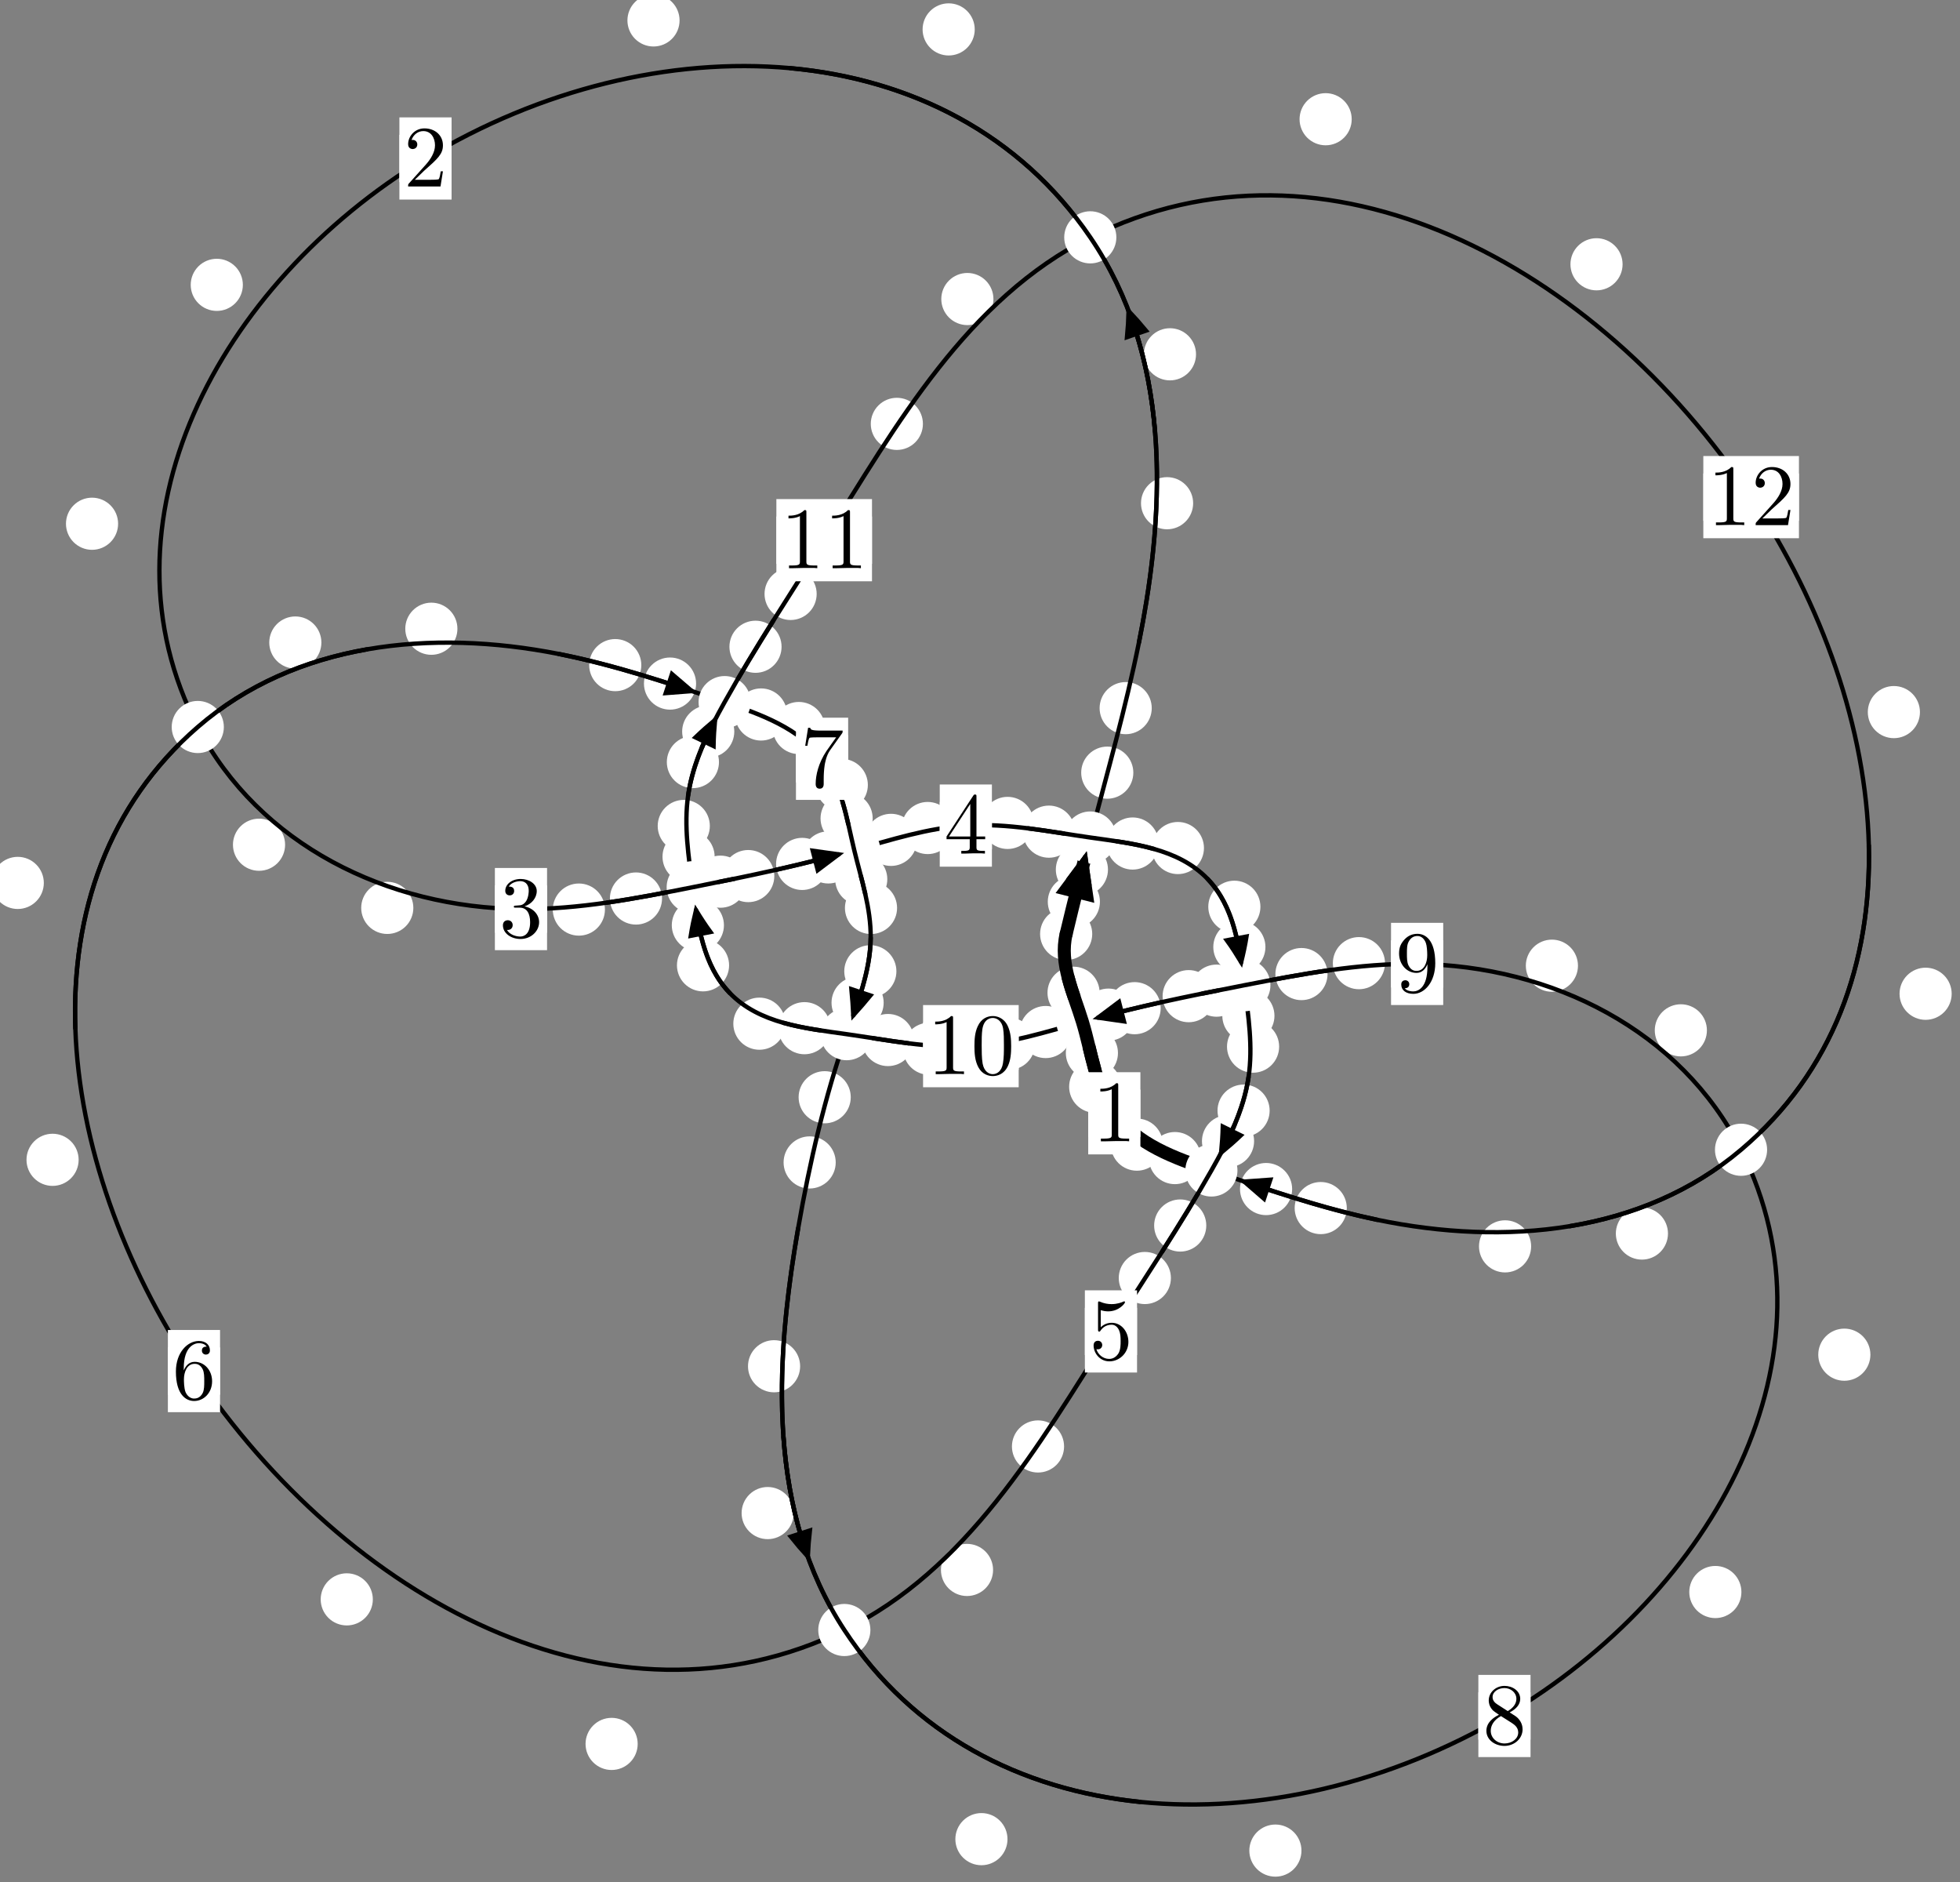 <?xml version="1.0"?>
<!-- Created by MetaPost 1.999 on 2021.07.06:0007 -->
<svg version="1.1" xmlns="http://www.w3.org/2000/svg" xmlns:xlink="http://www.w3.org/1999/xlink" width="224.711" height="215.76" viewBox="0 0 224.711 215.76">
<rect x="0" y="0" width="224.711" height="215.76" fill="#808080" stroke="none"/>
<!-- Original BoundingBox: -125.953674 -119.112305 98.756989 96.647675 -->
  <defs>
    <g transform="scale(0.01,0.01)" id="GLYPHcmr10_48">
      <path style="fill-rule: evenodd;" d="M460 -320C460 -400,455 -480,420 -554C374 -650,292 -666,250 -666C190 -666,117 -640,76 -547C44 -478,39 -400,39 -320C39 -245,43 -155,84 -79C127 2,200 22,249 22C303 22,379 1,423 -94C455 -163,460 -241,460 -320M249 -0C210 -0,151 -25,133 -121C122 -181,122 -273,122 -332C122 -396,122 -462,130 -516C149 -635,224 -644,249 -644C282 -644,348 -626,367 -527C377 -471,377 -395,377 -332C377 -257,377 -189,366 -125C351 -30,294 -0,249 -0"></path>
    </g>
    <g transform="scale(0.01,0.01)" id="GLYPHcmr10_49">
      <path style="fill-rule: evenodd;" d="M294 -640C294 -664,294 -666,271 -666C209 -602,121 -602,89 -602L89 -571C109 -571,168 -571,220 -597L220 -79C220 -43,217 -31,127 -31L95 -31L95 -0L257 -0L130 -3L217 -3L257 -3L297 -3L384 -3L419 -0L419 -31L387 -31C297 -31,294 -42,294 -79"></path>
    </g>
    <g transform="scale(0.01,0.01)" id="GLYPHcmr10_50">
      <path style="fill-rule: evenodd;" d="M127 -77L233 -180C389 -318,449 -372,449 -472C449 -586,359 -666,237 -666C124 -666,50 -574,50 -485C50 -429,100 -429,103 -429C120 -429,155 -441,155 -482C155 -508,137 -534,102 -534C94 -534,92 -534,89 -533C112 -598,166 -635,224 -635C315 -635,358 -554,358 -472C358 -392,308 -313,253 -251L61 -37C50 -26,50 -24,50 -0L421 -0L449 -174L424 -174C419 -144,412 -100,402 -85C395 -77,329 -77,307 -77"></path>
    </g>
    <g transform="scale(0.01,0.01)" id="GLYPHcmr10_51">
      <path style="fill-rule: evenodd;" d="M290 -352C372 -379,430 -449,430 -528C430 -610,342 -666,246 -666C145 -666,69 -606,69 -530C69 -497,91 -478,120 -478C151 -478,171 -500,171 -529C171 -579,124 -579,109 -579C140 -628,206 -641,242 -641C283 -641,338 -619,338 -529C338 -517,336 -459,310 -415C280 -367,246 -364,221 -363C213 -362,189 -360,182 -360C174 -359,167 -358,167 -348C167 -337,174 -337,191 -337L235 -337C317 -337,354 -269,354 -171C354 -35,285 -6,241 -6C198 -6,123 -23,88 -82C123 -77,154 -99,154 -137C154 -173,127 -193,98 -193C74 -193,42 -179,42 -135C42 -44,135 22,244 22C366 22,457 -69,457 -171C457 -253,394 -331,290 -352"></path>
    </g>
    <g transform="scale(0.01,0.01)" id="GLYPHcmr10_52">
      <path style="fill-rule: evenodd;" d="M294 -165L294 -78C294 -42,292 -31,218 -31L197 -31L197 -0L332 -0L238 -3L290 -3L332 -3L374 -3L427 -3L468 -0L468 -31L447 -31C373 -31,371 -42,371 -78L371 -165L471 -165L471 -196L371 -196L371 -651C371 -671,371 -677,355 -677C346 -677,343 -677,335 -665L28 -196L28 -165M300 -196L56 -196L300 -569"></path>
    </g>
    <g transform="scale(0.01,0.01)" id="GLYPHcmr10_53">
      <path style="fill-rule: evenodd;" d="M449 -201C449 -320,367 -420,259 -420C211 -420,168 -404,132 -369L132 -564C152 -558,185 -551,217 -551C340 -551,410 -642,410 -655C410 -661,407 -666,400 -666C399 -666,397 -666,392 -663C372 -654,323 -634,256 -634C216 -634,170 -641,123 -662C115 -665,113 -665,111 -665C101 -665,101 -657,101 -641L101 -345C101 -327,101 -319,115 -319C122 -319,124 -322,128 -328C139 -344,176 -398,257 -398C309 -398,334 -352,342 -334C358 -297,360 -258,360 -208C360 -173,360 -113,336 -71C312 -32,275 -6,229 -6C156 -6,99 -59,82 -118C85 -117,88 -116,99 -116C132 -116,149 -141,149 -165C149 -189,132 -214,99 -214C85 -214,50 -207,50 -161C50 -75,119 22,231 22C347 22,449 -74,449 -201"></path>
    </g>
    <g transform="scale(0.01,0.01)" id="GLYPHcmr10_54">
      <path style="fill-rule: evenodd;" d="M132 -328L132 -352C132 -605,256 -641,307 -641C331 -641,373 -635,395 -601C380 -601,340 -601,340 -556C340 -525,364 -510,386 -510C402 -510,432 -519,432 -558C432 -618,388 -666,305 -666C177 -666,42 -537,42 -316C42 -49,158 22,251 22C362 22,457 -72,457 -204C457 -331,368 -427,257 -427C189 -427,152 -376,132 -328M251 -6C188 -6,158 -66,152 -81C134 -128,134 -208,134 -226C134 -304,166 -404,256 -404C272 -404,318 -404,349 -342C367 -305,367 -254,367 -205C367 -157,367 -107,350 -71C320 -11,274 -6,251 -6"></path>
    </g>
    <g transform="scale(0.01,0.01)" id="GLYPHcmr10_55">
      <path style="fill-rule: evenodd;" d="M476 -609C485 -621,485 -623,485 -644L242 -644C120 -644,118 -657,114 -676L89 -676L56 -470L81 -470C84 -486,93 -549,106 -561C113 -567,191 -567,204 -567L411 -567C400 -551,321 -442,299 -409C209 -274,176 -135,176 -33C176 -23,176 22,222 22C268 22,268 -23,268 -33L268 -84C268 -139,271 -194,279 -248C283 -271,297 -357,341 -419"></path>
    </g>
    <g transform="scale(0.01,0.01)" id="GLYPHcmr10_56">
      <path style="fill-rule: evenodd;" d="M163 -457C117 -487,113 -521,113 -538C113 -599,178 -641,249 -641C322 -641,386 -589,386 -517C386 -460,347 -412,287 -377M309 -362C381 -399,430 -451,430 -517C430 -609,341 -666,250 -666C150 -666,69 -592,69 -499C69 -481,71 -436,113 -389C124 -377,161 -352,186 -335C128 -306,42 -250,42 -151C42 -45,144 22,249 22C362 22,457 -61,457 -168C457 -204,446 -249,408 -291C389 -312,373 -322,309 -362M209 -320L332 -242C360 -223,407 -193,407 -132C407 -58,332 -6,250 -6C164 -6,92 -68,92 -151C92 -209,124 -273,209 -320"></path>
    </g>
    <g transform="scale(0.01,0.01)" id="GLYPHcmr10_57">
      <path style="fill-rule: evenodd;" d="M367 -318L367 -286C367 -52,263 -6,205 -6C188 -6,134 -8,107 -42C151 -42,159 -71,159 -88C159 -119,135 -134,113 -134C97 -134,67 -125,67 -86C67 -19,121 22,206 22C335 22,457 -114,457 -329C457 -598,342 -666,253 -666C198 -666,149 -648,106 -603C65 -558,42 -516,42 -441C42 -316,130 -218,242 -218C303 -218,344 -260,367 -318M243 -241C227 -241,181 -241,150 -304C132 -341,132 -391,132 -440C132 -494,132 -541,153 -578C180 -628,218 -641,253 -641C299 -641,332 -607,349 -562C361 -530,365 -467,365 -421C365 -338,331 -241,243 -241"></path>
    </g>
  </defs>
  <path d="M126.105 103.36C126.105 102.567,125.79 101.807,125.229 101.246C124.669 100.686,123.908 100.371,123.116 100.371C122.323 100.371,121.563 100.686,121.002 101.246C120.442 101.807,120.127 102.567,120.127 103.36C120.127 104.152,120.442 104.912,121.002 105.473C121.563 106.033,122.323 106.348,123.116 106.348C123.908 106.348,124.669 106.033,125.229 105.473C125.79 104.912,126.105 104.152,126.105 103.36Z" style="fill: rgb(100%,100%,100%);stroke: none;"></path>
  <path d="M125.222 107.054C125.222 106.261,124.907 105.501,124.347 104.941C123.786 104.38,123.026 104.065,122.234 104.065C121.441 104.065,120.681 104.38,120.12 104.941C119.56 105.501,119.245 106.261,119.245 107.054C119.245 107.847,119.56 108.607,120.12 109.167C120.681 109.728,121.441 110.043,122.234 110.043C123.026 110.043,123.786 109.728,124.347 109.167C124.907 108.607,125.222 107.847,125.222 107.054Z" style="fill: rgb(100%,100%,100%);stroke: none;"></path>
  <path d="M129.935 88.565C129.935 87.773,129.62 87.013,129.06 86.452C128.499 85.892,127.739 85.577,126.946 85.577C126.154 85.577,125.394 85.892,124.833 86.452C124.273 87.013,123.958 87.773,123.958 88.565C123.958 89.358,124.273 90.118,124.833 90.679C125.394 91.239,126.154 91.554,126.946 91.554C127.739 91.554,128.499 91.239,129.06 90.679C129.62 90.118,129.935 89.358,129.935 88.565Z" style="fill: rgb(100%,100%,100%);stroke: none;"></path>
  <path d="M127.027 99.675C127.027 98.882,126.712 98.122,126.151 97.561C125.591 97.001,124.831 96.686,124.038 96.686C123.245 96.686,122.485 97.001,121.925 97.561C121.364 98.122,121.049 98.882,121.049 99.675C121.049 100.467,121.364 101.227,121.925 101.788C122.485 102.348,123.245 102.663,124.038 102.663C124.831 102.663,125.591 102.348,126.151 101.788C126.712 101.227,127.027 100.467,127.027 99.675Z" style="fill: rgb(100%,100%,100%);stroke: none;"></path>
  <path d="M136.792 57.681C136.792 56.888,136.477 56.128,135.916 55.568C135.356 55.007,134.596 54.692,133.803 54.692C133.01 54.692,132.25 55.007,131.689 55.568C131.129 56.128,130.814 56.888,130.814 57.681C130.814 58.474,131.129 59.234,131.689 59.794C132.25 60.355,133.01 60.67,133.803 60.67C134.596 60.67,135.356 60.355,135.916 59.794C136.477 59.234,136.792 58.474,136.792 57.681Z" style="fill: rgb(100%,100%,100%);stroke: none;"></path>
  <path d="M132.046 81.169C132.046 80.376,131.731 79.616,131.17 79.055C130.61 78.495,129.85 78.18,129.057 78.18C128.264 78.18,127.504 78.495,126.944 79.055C126.383 79.616,126.068 80.376,126.068 81.169C126.068 81.961,126.383 82.722,126.944 83.282C127.504 83.843,128.264 84.158,129.057 84.158C129.85 84.158,130.61 83.843,131.17 83.282C131.731 82.722,132.046 81.961,132.046 81.169Z" style="fill: rgb(100%,100%,100%);stroke: none;"></path>
  <path d="M111.752 3.371C111.752 2.579,111.437 1.818,110.876 1.258C110.316 0.697,109.556 0.383,108.763 0.383C107.97 0.383,107.21 0.697,106.65 1.258C106.089 1.818,105.774 2.579,105.774 3.371C105.774 4.164,106.089 4.924,106.65 5.485C107.21 6.045,107.97 6.36,108.763 6.36C109.556 6.36,110.316 6.045,110.876 5.485C111.437 4.924,111.752 4.164,111.752 3.371Z" style="fill: rgb(100%,100%,100%);stroke: none;"></path>
  <path d="M137.122 40.611C137.122 39.818,136.807 39.058,136.246 38.498C135.686 37.937,134.926 37.622,134.133 37.622C133.34 37.622,132.58 37.937,132.02 38.498C131.459 39.058,131.144 39.818,131.144 40.611C131.144 41.404,131.459 42.164,132.02 42.724C132.58 43.285,133.34 43.6,134.133 43.6C134.926 43.6,135.686 43.285,136.246 42.724C136.807 42.164,137.122 41.404,137.122 40.611Z" style="fill: rgb(100%,100%,100%);stroke: none;"></path>
  <path d="M27.843 32.651C27.843 31.858,27.528 31.098,26.967 30.537C26.407 29.977,25.647 29.662,24.854 29.662C24.061 29.662,23.301 29.977,22.741 30.537C22.18 31.098,21.865 31.858,21.865 32.651C21.865 33.443,22.18 34.203,22.741 34.764C23.301 35.324,24.061 35.639,24.854 35.639C25.647 35.639,26.407 35.324,26.967 34.764C27.528 34.203,27.843 33.443,27.843 32.651Z" style="fill: rgb(100%,100%,100%);stroke: none;"></path>
  <path d="M77.912 2.341C77.912 1.548,77.597 0.788,77.036 0.228C76.476 -0.333,75.716 -0.648,74.923 -0.648C74.13 -0.648,73.37 -0.333,72.81 0.228C72.249 0.788,71.934 1.548,71.934 2.341C71.934 3.134,72.249 3.894,72.81 4.454C73.37 5.015,74.13 5.33,74.923 5.33C75.716 5.33,76.476 5.015,77.036 4.454C77.597 3.894,77.912 3.134,77.912 2.341Z" style="fill: rgb(100%,100%,100%);stroke: none;"></path>
  <path d="M32.686 96.827C32.686 96.034,32.371 95.274,31.81 94.713C31.25 94.153,30.49 93.838,29.697 93.838C28.904 93.838,28.144 94.153,27.584 94.713C27.023 95.274,26.708 96.034,26.708 96.827C26.708 97.619,27.023 98.379,27.584 98.94C28.144 99.5,28.904 99.815,29.697 99.815C30.49 99.815,31.25 99.5,31.81 98.94C32.371 98.379,32.686 97.619,32.686 96.827Z" style="fill: rgb(100%,100%,100%);stroke: none;"></path>
  <path d="M13.541 60.034C13.541 59.241,13.226 58.481,12.665 57.921C12.105 57.36,11.345 57.045,10.552 57.045C9.759 57.045,8.999 57.36,8.439 57.921C7.878 58.481,7.563 59.241,7.563 60.034C7.563 60.827,7.878 61.587,8.439 62.147C8.999 62.708,9.759 63.023,10.552 63.023C11.345 63.023,12.105 62.708,12.665 62.147C13.226 61.587,13.541 60.827,13.541 60.034Z" style="fill: rgb(100%,100%,100%);stroke: none;"></path>
  <path d="M69.355 104.26C69.355 103.467,69.04 102.707,68.479 102.146C67.919 101.586,67.159 101.271,66.366 101.271C65.573 101.271,64.813 101.586,64.253 102.146C63.692 102.707,63.377 103.467,63.377 104.26C63.377 105.052,63.692 105.813,64.253 106.373C64.813 106.934,65.573 107.248,66.366 107.248C67.159 107.248,67.919 106.934,68.479 106.373C69.04 105.813,69.355 105.052,69.355 104.26Z" style="fill: rgb(100%,100%,100%);stroke: none;"></path>
  <path d="M47.389 104.066C47.389 103.274,47.074 102.514,46.514 101.953C45.953 101.393,45.193 101.078,44.4 101.078C43.608 101.078,42.847 101.393,42.287 101.953C41.727 102.514,41.412 103.274,41.412 104.066C41.412 104.859,41.727 105.619,42.287 106.18C42.847 106.74,43.608 107.055,44.4 107.055C45.193 107.055,45.953 106.74,46.514 106.18C47.074 105.619,47.389 104.859,47.389 104.066Z" style="fill: rgb(100%,100%,100%);stroke: none;"></path>
  <path d="M85.591 101.061C85.591 100.269,85.276 99.509,84.715 98.948C84.155 98.388,83.395 98.073,82.602 98.073C81.809 98.073,81.049 98.388,80.489 98.948C79.928 99.509,79.613 100.269,79.613 101.061C79.613 101.854,79.928 102.614,80.489 103.175C81.049 103.735,81.809 104.05,82.602 104.05C83.395 104.05,84.155 103.735,84.715 103.175C85.276 102.614,85.591 101.854,85.591 101.061Z" style="fill: rgb(100%,100%,100%);stroke: none;"></path>
  <path d="M75.901 102.991C75.901 102.198,75.586 101.438,75.026 100.878C74.465 100.317,73.705 100.002,72.913 100.002C72.12 100.002,71.36 100.317,70.799 100.878C70.239 101.438,69.924 102.198,69.924 102.991C69.924 103.784,70.239 104.544,70.799 105.104C71.36 105.665,72.12 105.98,72.913 105.98C73.705 105.98,74.465 105.665,75.026 105.104C75.586 104.544,75.901 103.784,75.901 102.991Z" style="fill: rgb(100%,100%,100%);stroke: none;"></path>
  <path d="M94.954 99.026C94.954 98.233,94.639 97.473,94.079 96.913C93.518 96.352,92.758 96.037,91.966 96.037C91.173 96.037,90.413 96.352,89.852 96.913C89.292 97.473,88.977 98.233,88.977 99.026C88.977 99.819,89.292 100.579,89.852 101.139C90.413 101.7,91.173 102.015,91.966 102.015C92.758 102.015,93.518 101.7,94.079 101.139C94.639 100.579,94.954 99.819,94.954 99.026Z" style="fill: rgb(100%,100%,100%);stroke: none;"></path>
  <path d="M88.774 100.42C88.774 99.627,88.459 98.867,87.898 98.307C87.338 97.746,86.578 97.431,85.785 97.431C84.992 97.431,84.232 97.746,83.672 98.307C83.111 98.867,82.796 99.627,82.796 100.42C82.796 101.213,83.111 101.973,83.672 102.533C84.232 103.094,84.992 103.409,85.785 103.409C86.578 103.409,87.338 103.094,87.898 102.533C88.459 101.973,88.774 101.213,88.774 100.42Z" style="fill: rgb(100%,100%,100%);stroke: none;"></path>
  <path d="M105.144 96.269C105.144 95.476,104.829 94.716,104.268 94.155C103.708 93.595,102.947 93.28,102.155 93.28C101.362 93.28,100.602 93.595,100.041 94.155C99.481 94.716,99.166 95.476,99.166 96.269C99.166 97.061,99.481 97.821,100.041 98.382C100.602 98.942,101.362 99.257,102.155 99.257C102.947 99.257,103.708 98.942,104.268 98.382C104.829 97.821,105.144 97.061,105.144 96.269Z" style="fill: rgb(100%,100%,100%);stroke: none;"></path>
  <path d="M97.952 98.28C97.952 97.487,97.637 96.727,97.077 96.167C96.516 95.606,95.756 95.291,94.964 95.291C94.171 95.291,93.411 95.606,92.85 96.167C92.29 96.727,91.975 97.487,91.975 98.28C91.975 99.073,92.29 99.833,92.85 100.393C93.411 100.954,94.171 101.269,94.964 101.269C95.756 101.269,96.516 100.954,97.077 100.393C97.637 99.833,97.952 99.073,97.952 98.28Z" style="fill: rgb(100%,100%,100%);stroke: none;"></path>
  <path d="M118.507 94.326C118.507 93.534,118.192 92.773,117.632 92.213C117.071 91.652,116.311 91.338,115.519 91.338C114.726 91.338,113.966 91.652,113.405 92.213C112.845 92.773,112.53 93.534,112.53 94.326C112.53 95.119,112.845 95.879,113.405 96.44C113.966 97,114.726 97.315,115.519 97.315C116.311 97.315,117.071 97,117.632 96.44C118.192 95.879,118.507 95.119,118.507 94.326Z" style="fill: rgb(100%,100%,100%);stroke: none;"></path>
  <path d="M109.345 94.911C109.345 94.118,109.03 93.358,108.47 92.798C107.909 92.237,107.149 91.922,106.356 91.922C105.564 91.922,104.804 92.237,104.243 92.798C103.683 93.358,103.368 94.118,103.368 94.911C103.368 95.704,103.683 96.464,104.243 97.024C104.804 97.585,105.564 97.9,106.356 97.9C107.149 97.9,107.909 97.585,108.47 97.024C109.03 96.464,109.345 95.704,109.345 94.911Z" style="fill: rgb(100%,100%,100%);stroke: none;"></path>
  <path d="M132.845 96.688C132.845 95.895,132.53 95.135,131.97 94.575C131.409 94.014,130.649 93.699,129.857 93.699C129.064 93.699,128.304 94.014,127.743 94.575C127.183 95.135,126.868 95.895,126.868 96.688C126.868 97.481,127.183 98.241,127.743 98.801C128.304 99.362,129.064 99.677,129.857 99.677C130.649 99.677,131.409 99.362,131.97 98.801C132.53 98.241,132.845 97.481,132.845 96.688Z" style="fill: rgb(100%,100%,100%);stroke: none;"></path>
  <path d="M123.245 95.328C123.245 94.535,122.93 93.775,122.369 93.215C121.809 92.654,121.048 92.339,120.256 92.339C119.463 92.339,118.703 92.654,118.142 93.215C117.582 93.775,117.267 94.535,117.267 95.328C117.267 96.121,117.582 96.881,118.142 97.441C118.703 98.002,119.463 98.317,120.256 98.317C121.048 98.317,121.809 98.002,122.369 97.441C122.93 96.881,123.245 96.121,123.245 95.328Z" style="fill: rgb(100%,100%,100%);stroke: none;"></path>
  <path d="M144.505 103.936C144.505 103.143,144.19 102.383,143.63 101.823C143.069 101.262,142.309 100.947,141.516 100.947C140.724 100.947,139.964 101.262,139.403 101.823C138.843 102.383,138.528 103.143,138.528 103.936C138.528 104.729,138.843 105.489,139.403 106.049C139.964 106.61,140.724 106.925,141.516 106.925C142.309 106.925,143.069 106.61,143.63 106.049C144.19 105.489,144.505 104.729,144.505 103.936Z" style="fill: rgb(100%,100%,100%);stroke: none;"></path>
  <path d="M138.033 97.205C138.033 96.413,137.718 95.653,137.157 95.092C136.597 94.532,135.837 94.217,135.044 94.217C134.251 94.217,133.491 94.532,132.931 95.092C132.37 95.653,132.055 96.413,132.055 97.205C132.055 97.998,132.37 98.758,132.931 99.319C133.491 99.879,134.251 100.194,135.044 100.194C135.837 100.194,136.597 99.879,137.157 99.319C137.718 98.758,138.033 97.998,138.033 97.205Z" style="fill: rgb(100%,100%,100%);stroke: none;"></path>
  <path d="M146.115 116.435C146.115 115.642,145.8 114.882,145.239 114.321C144.679 113.761,143.919 113.446,143.126 113.446C142.333 113.446,141.573 113.761,141.013 114.321C140.452 114.882,140.137 115.642,140.137 116.435C140.137 117.227,140.452 117.988,141.013 118.548C141.573 119.109,142.333 119.423,143.126 119.423C143.919 119.423,144.679 119.109,145.239 118.548C145.8 117.988,146.115 117.227,146.115 116.435Z" style="fill: rgb(100%,100%,100%);stroke: none;"></path>
  <path d="M145.08 108.548C145.08 107.756,144.765 106.996,144.205 106.435C143.644 105.875,142.884 105.56,142.091 105.56C141.299 105.56,140.538 105.875,139.978 106.435C139.417 106.996,139.103 107.756,139.103 108.548C139.103 109.341,139.417 110.101,139.978 110.662C140.538 111.222,141.299 111.537,142.091 111.537C142.884 111.537,143.644 111.222,144.205 110.662C144.765 110.101,145.08 109.341,145.08 108.548Z" style="fill: rgb(100%,100%,100%);stroke: none;"></path>
  <path d="M145.563 127.305C145.563 126.513,145.249 125.753,144.688 125.192C144.128 124.632,143.367 124.317,142.575 124.317C141.782 124.317,141.022 124.632,140.461 125.192C139.901 125.753,139.586 126.513,139.586 127.305C139.586 128.098,139.901 128.858,140.461 129.419C141.022 129.979,141.782 130.294,142.575 130.294C143.367 130.294,144.128 129.979,144.688 129.419C145.249 128.858,145.563 128.098,145.563 127.305Z" style="fill: rgb(100%,100%,100%);stroke: none;"></path>
  <path d="M146.652 119.971C146.652 119.179,146.337 118.419,145.776 117.858C145.216 117.298,144.456 116.983,143.663 116.983C142.87 116.983,142.11 117.298,141.55 117.858C140.989 118.419,140.674 119.179,140.674 119.971C140.674 120.764,140.989 121.524,141.55 122.085C142.11 122.645,142.87 122.96,143.663 122.96C144.456 122.96,145.216 122.645,145.776 122.085C146.337 121.524,146.652 120.764,146.652 119.971Z" style="fill: rgb(100%,100%,100%);stroke: none;"></path>
  <path d="M138.298 140.474C138.298 139.681,137.983 138.921,137.423 138.361C136.862 137.8,136.102 137.485,135.31 137.485C134.517 137.485,133.757 137.8,133.196 138.361C132.636 138.921,132.321 139.681,132.321 140.474C132.321 141.267,132.636 142.027,133.196 142.587C133.757 143.148,134.517 143.463,135.31 143.463C136.102 143.463,136.862 143.148,137.423 142.587C137.983 142.027,138.298 141.267,138.298 140.474Z" style="fill: rgb(100%,100%,100%);stroke: none;"></path>
  <path d="M143.78 130.8C143.78 130.007,143.465 129.247,142.905 128.686C142.344 128.126,141.584 127.811,140.791 127.811C139.999 127.811,139.239 128.126,138.678 128.686C138.118 129.247,137.803 130.007,137.803 130.8C137.803 131.592,138.118 132.352,138.678 132.913C139.239 133.473,139.999 133.788,140.791 133.788C141.584 133.788,142.344 133.473,142.905 132.913C143.465 132.352,143.78 131.592,143.78 130.8Z" style="fill: rgb(100%,100%,100%);stroke: none;"></path>
  <path d="M121.995 165.799C121.995 165.007,121.68 164.246,121.12 163.686C120.559 163.125,119.799 162.811,119.006 162.811C118.214 162.811,117.453 163.125,116.893 163.686C116.332 164.246,116.017 165.007,116.017 165.799C116.017 166.592,116.332 167.352,116.893 167.913C117.453 168.473,118.214 168.788,119.006 168.788C119.799 168.788,120.559 168.473,121.12 167.913C121.68 167.352,121.995 166.592,121.995 165.799Z" style="fill: rgb(100%,100%,100%);stroke: none;"></path>
  <path d="M134.242 146.491C134.242 145.698,133.927 144.938,133.366 144.378C132.806 143.817,132.046 143.502,131.253 143.502C130.46 143.502,129.7 143.817,129.14 144.378C128.579 144.938,128.264 145.698,128.264 146.491C128.264 147.284,128.579 148.044,129.14 148.604C129.7 149.165,130.46 149.48,131.253 149.48C132.046 149.48,132.806 149.165,133.366 148.604C133.927 148.044,134.242 147.284,134.242 146.491Z" style="fill: rgb(100%,100%,100%);stroke: none;"></path>
  <path d="M73.11 199.895C73.11 199.103,72.795 198.342,72.234 197.782C71.674 197.221,70.914 196.907,70.121 196.907C69.328 196.907,68.568 197.221,68.008 197.782C67.447 198.342,67.132 199.103,67.132 199.895C67.132 200.688,67.447 201.448,68.008 202.009C68.568 202.569,69.328 202.884,70.121 202.884C70.914 202.884,71.674 202.569,72.234 202.009C72.795 201.448,73.11 200.688,73.11 199.895Z" style="fill: rgb(100%,100%,100%);stroke: none;"></path>
  <path d="M113.855 179.954C113.855 179.161,113.541 178.401,112.98 177.841C112.42 177.28,111.659 176.965,110.867 176.965C110.074 176.965,109.314 177.28,108.753 177.841C108.193 178.401,107.878 179.161,107.878 179.954C107.878 180.747,108.193 181.507,108.753 182.067C109.314 182.628,110.074 182.943,110.867 182.943C111.659 182.943,112.42 182.628,112.98 182.067C113.541 181.507,113.855 180.747,113.855 179.954Z" style="fill: rgb(100%,100%,100%);stroke: none;"></path>
  <path d="M9.016 132.943C9.016 132.15,8.701 131.39,8.14 130.83C7.58 130.269,6.819 129.954,6.027 129.954C5.234 129.954,4.474 130.269,3.913 130.83C3.353 131.39,3.038 132.15,3.038 132.943C3.038 133.736,3.353 134.496,3.913 135.056C4.474 135.617,5.234 135.932,6.027 135.932C6.819 135.932,7.58 135.617,8.14 135.056C8.701 134.496,9.016 133.736,9.016 132.943Z" style="fill: rgb(100%,100%,100%);stroke: none;"></path>
  <path d="M42.745 183.327C42.745 182.534,42.43 181.774,41.869 181.213C41.309 180.653,40.549 180.338,39.756 180.338C38.963 180.338,38.203 180.653,37.643 181.213C37.082 181.774,36.767 182.534,36.767 183.327C36.767 184.119,37.082 184.879,37.643 185.44C38.203 186,38.963 186.315,39.756 186.315C40.549 186.315,41.309 186,41.869 185.44C42.43 184.879,42.745 184.119,42.745 183.327Z" style="fill: rgb(100%,100%,100%);stroke: none;"></path>
  <path d="M36.847 73.648C36.847 72.856,36.532 72.095,35.972 71.535C35.412 70.974,34.651 70.659,33.859 70.659C33.066 70.659,32.306 70.974,31.745 71.535C31.185 72.095,30.87 72.856,30.87 73.648C30.87 74.441,31.185 75.201,31.745 75.762C32.306 76.322,33.066 76.637,33.859 76.637C34.651 76.637,35.412 76.322,35.972 75.762C36.532 75.201,36.847 74.441,36.847 73.648Z" style="fill: rgb(100%,100%,100%);stroke: none;"></path>
  <path d="M5.024 101.204C5.024 100.411,4.709 99.651,4.148 99.091C3.588 98.53,2.828 98.215,2.035 98.215C1.242 98.215,0.482 98.53,-0.078 99.091C-0.639 99.651,-0.954 100.411,-0.954 101.204C-0.954 101.997,-0.639 102.757,-0.078 103.317C0.482 103.878,1.242 104.193,2.035 104.193C2.828 104.193,3.588 103.878,4.148 103.317C4.709 102.757,5.024 101.997,5.024 101.204Z" style="fill: rgb(100%,100%,100%);stroke: none;"></path>
  <path d="M73.526 76.239C73.526 75.447,73.211 74.687,72.651 74.126C72.09 73.566,71.33 73.251,70.537 73.251C69.745 73.251,68.984 73.566,68.424 74.126C67.863 74.687,67.548 75.447,67.548 76.239C67.548 77.032,67.863 77.792,68.424 78.353C68.984 78.913,69.745 79.228,70.537 79.228C71.33 79.228,72.09 78.913,72.651 78.353C73.211 77.792,73.526 77.032,73.526 76.239Z" style="fill: rgb(100%,100%,100%);stroke: none;"></path>
  <path d="M52.443 72.068C52.443 71.276,52.128 70.515,51.567 69.955C51.007 69.394,50.247 69.079,49.454 69.079C48.661 69.079,47.901 69.394,47.341 69.955C46.78 70.515,46.465 71.276,46.465 72.068C46.465 72.861,46.78 73.621,47.341 74.182C47.901 74.742,48.661 75.057,49.454 75.057C50.247 75.057,51.007 74.742,51.567 74.182C52.128 73.621,52.443 72.861,52.443 72.068Z" style="fill: rgb(100%,100%,100%);stroke: none;"></path>
  <path d="M90.244 81.897C90.244 81.104,89.929 80.344,89.368 79.783C88.808 79.223,88.048 78.908,87.255 78.908C86.462 78.908,85.702 79.223,85.142 79.783C84.581 80.344,84.266 81.104,84.266 81.897C84.266 82.689,84.581 83.45,85.142 84.01C85.702 84.571,86.462 84.886,87.255 84.886C88.048 84.886,88.808 84.571,89.368 84.01C89.929 83.45,90.244 82.689,90.244 81.897Z" style="fill: rgb(100%,100%,100%);stroke: none;"></path>
  <path d="M79.806 78.354C79.806 77.562,79.491 76.801,78.93 76.241C78.37 75.68,77.61 75.366,76.817 75.366C76.024 75.366,75.264 75.68,74.704 76.241C74.143 76.801,73.828 77.562,73.828 78.354C73.828 79.147,74.143 79.907,74.704 80.468C75.264 81.028,76.024 81.343,76.817 81.343C77.61 81.343,78.37 81.028,78.93 80.468C79.491 79.907,79.806 79.147,79.806 78.354Z" style="fill: rgb(100%,100%,100%);stroke: none;"></path>
  <path d="M99.498 89.974C99.498 89.181,99.183 88.421,98.623 87.861C98.062 87.3,97.302 86.985,96.51 86.985C95.717 86.985,94.957 87.3,94.396 87.861C93.836 88.421,93.521 89.181,93.521 89.974C93.521 90.767,93.836 91.527,94.396 92.087C94.957 92.648,95.717 92.963,96.51 92.963C97.302 92.963,98.062 92.648,98.623 92.087C99.183 91.527,99.498 90.767,99.498 89.974Z" style="fill: rgb(100%,100%,100%);stroke: none;"></path>
  <path d="M94.574 83.447C94.574 82.655,94.26 81.895,93.699 81.334C93.139 80.774,92.378 80.459,91.586 80.459C90.793 80.459,90.033 80.774,89.472 81.334C88.912 81.895,88.597 82.655,88.597 83.447C88.597 84.24,88.912 85,89.472 85.561C90.033 86.121,90.793 86.436,91.586 86.436C92.378 86.436,93.139 86.121,93.699 85.561C94.26 85,94.574 84.24,94.574 83.447Z" style="fill: rgb(100%,100%,100%);stroke: none;"></path>
  <path d="M101.728 100.779C101.728 99.986,101.414 99.226,100.853 98.665C100.293 98.105,99.532 97.79,98.74 97.79C97.947 97.79,97.187 98.105,96.626 98.665C96.066 99.226,95.751 99.986,95.751 100.779C95.751 101.571,96.066 102.331,96.626 102.892C97.187 103.452,97.947 103.767,98.74 103.767C99.532 103.767,100.293 103.452,100.853 102.892C101.414 102.331,101.728 101.571,101.728 100.779Z" style="fill: rgb(100%,100%,100%);stroke: none;"></path>
  <path d="M100.051 93.808C100.051 93.015,99.736 92.255,99.176 91.695C98.615 91.134,97.855 90.819,97.063 90.819C96.27 90.819,95.51 91.134,94.949 91.695C94.389 92.255,94.074 93.015,94.074 93.808C94.074 94.601,94.389 95.361,94.949 95.921C95.51 96.482,96.27 96.797,97.063 96.797C97.855 96.797,98.615 96.482,99.176 95.921C99.736 95.361,100.051 94.601,100.051 93.808Z" style="fill: rgb(100%,100%,100%);stroke: none;"></path>
  <path d="M102.772 111.332C102.772 110.539,102.457 109.779,101.896 109.219C101.336 108.658,100.576 108.343,99.783 108.343C98.99 108.343,98.23 108.658,97.67 109.219C97.109 109.779,96.794 110.539,96.794 111.332C96.794 112.125,97.109 112.885,97.67 113.445C98.23 114.006,98.99 114.321,99.783 114.321C100.576 114.321,101.336 114.006,101.896 113.445C102.457 112.885,102.772 112.125,102.772 111.332Z" style="fill: rgb(100%,100%,100%);stroke: none;"></path>
  <path d="M102.848 104.075C102.848 103.283,102.533 102.522,101.973 101.962C101.412 101.401,100.652 101.086,99.859 101.086C99.067 101.086,98.306 101.401,97.746 101.962C97.185 102.522,96.87 103.283,96.87 104.075C96.87 104.868,97.185 105.628,97.746 106.189C98.306 106.749,99.067 107.064,99.859 107.064C100.652 107.064,101.412 106.749,101.973 106.189C102.533 105.628,102.848 104.868,102.848 104.075Z" style="fill: rgb(100%,100%,100%);stroke: none;"></path>
  <path d="M97.538 125.77C97.538 124.978,97.223 124.217,96.662 123.657C96.102 123.096,95.342 122.782,94.549 122.782C93.756 122.782,92.996 123.096,92.436 123.657C91.875 124.217,91.56 124.978,91.56 125.77C91.56 126.563,91.875 127.323,92.436 127.884C92.996 128.444,93.756 128.759,94.549 128.759C95.342 128.759,96.102 128.444,96.662 127.884C97.223 127.323,97.538 126.563,97.538 125.77Z" style="fill: rgb(100%,100%,100%);stroke: none;"></path>
  <path d="M101.311 114.936C101.311 114.144,100.996 113.384,100.435 112.823C99.875 112.263,99.115 111.948,98.322 111.948C97.529 111.948,96.769 112.263,96.208 112.823C95.648 113.384,95.333 114.144,95.333 114.936C95.333 115.729,95.648 116.489,96.208 117.05C96.769 117.61,97.529 117.925,98.322 117.925C99.115 117.925,99.875 117.61,100.435 117.05C100.996 116.489,101.311 115.729,101.311 114.936Z" style="fill: rgb(100%,100%,100%);stroke: none;"></path>
  <path d="M91.734 156.605C91.734 155.813,91.419 155.052,90.859 154.492C90.298 153.931,89.538 153.617,88.745 153.617C87.953 153.617,87.192 153.931,86.632 154.492C86.071 155.052,85.757 155.813,85.757 156.605C85.757 157.398,86.071 158.158,86.632 158.719C87.192 159.279,87.953 159.594,88.745 159.594C89.538 159.594,90.298 159.279,90.859 158.719C91.419 158.158,91.734 157.398,91.734 156.605Z" style="fill: rgb(100%,100%,100%);stroke: none;"></path>
  <path d="M95.814 133.243C95.814 132.45,95.499 131.69,94.939 131.129C94.378 130.569,93.618 130.254,92.825 130.254C92.033 130.254,91.273 130.569,90.712 131.129C90.152 131.69,89.837 132.45,89.837 133.243C89.837 134.035,90.152 134.795,90.712 135.356C91.273 135.916,92.033 136.231,92.825 136.231C93.618 136.231,94.378 135.916,94.939 135.356C95.499 134.795,95.814 134.035,95.814 133.243Z" style="fill: rgb(100%,100%,100%);stroke: none;"></path>
  <path d="M115.508 210.811C115.508 210.018,115.193 209.258,114.633 208.698C114.072 208.137,113.312 207.822,112.52 207.822C111.727 207.822,110.967 208.137,110.406 208.698C109.846 209.258,109.531 210.018,109.531 210.811C109.531 211.604,109.846 212.364,110.406 212.924C110.967 213.485,111.727 213.8,112.52 213.8C113.312 213.8,114.072 213.485,114.633 212.924C115.193 212.364,115.508 211.604,115.508 210.811Z" style="fill: rgb(100%,100%,100%);stroke: none;"></path>
  <path d="M91.002 173.435C91.002 172.642,90.687 171.882,90.126 171.321C89.566 170.761,88.806 170.446,88.013 170.446C87.22 170.446,86.46 170.761,85.9 171.321C85.339 171.882,85.024 172.642,85.024 173.435C85.024 174.227,85.339 174.988,85.9 175.548C86.46 176.109,87.22 176.424,88.013 176.424C88.806 176.424,89.566 176.109,90.126 175.548C90.687 174.988,91.002 174.227,91.002 173.435Z" style="fill: rgb(100%,100%,100%);stroke: none;"></path>
  <path d="M199.65 182.485C199.65 181.692,199.336 180.932,198.775 180.371C198.215 179.811,197.454 179.496,196.662 179.496C195.869 179.496,195.109 179.811,194.548 180.371C193.988 180.932,193.673 181.692,193.673 182.485C193.673 183.277,193.988 184.037,194.548 184.598C195.109 185.158,195.869 185.473,196.662 185.473C197.454 185.473,198.215 185.158,198.775 184.598C199.336 184.037,199.65 183.277,199.65 182.485Z" style="fill: rgb(100%,100%,100%);stroke: none;"></path>
  <path d="M149.211 212.124C149.211 211.331,148.896 210.571,148.336 210.01C147.775 209.45,147.015 209.135,146.222 209.135C145.43 209.135,144.67 209.45,144.109 210.01C143.549 210.571,143.234 211.331,143.234 212.124C143.234 212.916,143.549 213.676,144.109 214.237C144.67 214.797,145.43 215.112,146.222 215.112C147.015 215.112,147.775 214.797,148.336 214.237C148.896 213.676,149.211 212.916,149.211 212.124Z" style="fill: rgb(100%,100%,100%);stroke: none;"></path>
  <path d="M195.695 118.102C195.695 117.309,195.381 116.549,194.82 115.988C194.26 115.428,193.499 115.113,192.707 115.113C191.914 115.113,191.154 115.428,190.593 115.988C190.033 116.549,189.718 117.309,189.718 118.102C189.718 118.894,190.033 119.654,190.593 120.215C191.154 120.775,191.914 121.09,192.707 121.09C193.499 121.09,194.26 120.775,194.82 120.215C195.381 119.654,195.695 118.894,195.695 118.102Z" style="fill: rgb(100%,100%,100%);stroke: none;"></path>
  <path d="M214.439 155.279C214.439 154.487,214.124 153.727,213.563 153.166C213.003 152.606,212.243 152.291,211.45 152.291C210.657 152.291,209.897 152.606,209.337 153.166C208.776 153.727,208.461 154.487,208.461 155.279C208.461 156.072,208.776 156.832,209.337 157.393C209.897 157.953,210.657 158.268,211.45 158.268C212.243 158.268,213.003 157.953,213.563 157.393C214.124 156.832,214.439 156.072,214.439 155.279Z" style="fill: rgb(100%,100%,100%);stroke: none;"></path>
  <path d="M158.787 110.401C158.787 109.608,158.472 108.848,157.912 108.288C157.351 107.727,156.591 107.412,155.798 107.412C155.006 107.412,154.246 107.727,153.685 108.288C153.125 108.848,152.81 109.608,152.81 110.401C152.81 111.194,153.125 111.954,153.685 112.514C154.246 113.075,155.006 113.39,155.798 113.39C156.591 113.39,157.351 113.075,157.912 112.514C158.472 111.954,158.787 111.194,158.787 110.401Z" style="fill: rgb(100%,100%,100%);stroke: none;"></path>
  <path d="M180.912 110.692C180.912 109.9,180.597 109.14,180.036 108.579C179.476 108.019,178.716 107.704,177.923 107.704C177.13 107.704,176.37 108.019,175.81 108.579C175.249 109.14,174.934 109.9,174.934 110.692C174.934 111.485,175.249 112.245,175.81 112.806C176.37 113.366,177.13 113.681,177.923 113.681C178.716 113.681,179.476 113.366,180.036 112.806C180.597 112.245,180.912 111.485,180.912 110.692Z" style="fill: rgb(100%,100%,100%);stroke: none;"></path>
  <path d="M142.461 113.553C142.461 112.76,142.146 112,141.585 111.44C141.025 110.879,140.265 110.564,139.472 110.564C138.679 110.564,137.919 110.879,137.359 111.44C136.798 112,136.483 112.76,136.483 113.553C136.483 114.346,136.798 115.106,137.359 115.666C137.919 116.227,138.679 116.542,139.472 116.542C140.265 116.542,141.025 116.227,141.585 115.666C142.146 115.106,142.461 114.346,142.461 113.553Z" style="fill: rgb(100%,100%,100%);stroke: none;"></path>
  <path d="M152.2 111.652C152.2 110.859,151.885 110.099,151.325 109.539C150.764 108.978,150.004 108.663,149.211 108.663C148.419 108.663,147.658 108.978,147.098 109.539C146.537 110.099,146.223 110.859,146.223 111.652C146.223 112.445,146.537 113.205,147.098 113.765C147.658 114.326,148.419 114.641,149.211 114.641C150.004 114.641,150.764 114.326,151.325 113.765C151.885 113.205,152.2 112.445,152.2 111.652Z" style="fill: rgb(100%,100%,100%);stroke: none;"></path>
  <path d="M133.071 115.562C133.071 114.769,132.756 114.009,132.196 113.449C131.635 112.888,130.875 112.573,130.082 112.573C129.29 112.573,128.53 112.888,127.969 113.449C127.409 114.009,127.094 114.769,127.094 115.562C127.094 116.355,127.409 117.115,127.969 117.675C128.53 118.236,129.29 118.551,130.082 118.551C130.875 118.551,131.635 118.236,132.196 117.675C132.756 117.115,133.071 116.355,133.071 115.562Z" style="fill: rgb(100%,100%,100%);stroke: none;"></path>
  <path d="M139.268 114.184C139.268 113.391,138.953 112.631,138.392 112.071C137.832 111.51,137.071 111.195,136.279 111.195C135.486 111.195,134.726 111.51,134.165 112.071C133.605 112.631,133.29 113.391,133.29 114.184C133.29 114.977,133.605 115.737,134.165 116.297C134.726 116.858,135.486 117.173,136.279 117.173C137.071 117.173,137.832 116.858,138.392 116.297C138.953 115.737,139.268 114.977,139.268 114.184Z" style="fill: rgb(100%,100%,100%);stroke: none;"></path>
  <path d="M122.87 118.296C122.87 117.503,122.556 116.743,121.995 116.182C121.435 115.622,120.674 115.307,119.882 115.307C119.089 115.307,118.329 115.622,117.768 116.182C117.208 116.743,116.893 117.503,116.893 118.296C116.893 119.088,117.208 119.849,117.768 120.409C118.329 120.97,119.089 121.284,119.882 121.284C120.674 121.284,121.435 120.97,121.995 120.409C122.556 119.849,122.87 119.088,122.87 118.296Z" style="fill: rgb(100%,100%,100%);stroke: none;"></path>
  <path d="M130.067 116.302C130.067 115.509,129.752 114.749,129.192 114.188C128.631 113.628,127.871 113.313,127.078 113.313C126.286 113.313,125.526 113.628,124.965 114.188C124.405 114.749,124.09 115.509,124.09 116.302C124.09 117.094,124.405 117.855,124.965 118.415C125.526 118.975,126.286 119.29,127.078 119.29C127.871 119.29,128.631 118.975,129.192 118.415C129.752 117.855,130.067 117.094,130.067 116.302Z" style="fill: rgb(100%,100%,100%);stroke: none;"></path>
  <path d="M109.519 120.212C109.519 119.419,109.204 118.659,108.643 118.098C108.083 117.538,107.323 117.223,106.53 117.223C105.737 117.223,104.977 117.538,104.417 118.098C103.856 118.659,103.541 119.419,103.541 120.212C103.541 121.004,103.856 121.764,104.417 122.325C104.977 122.885,105.737 123.2,106.53 123.2C107.323 123.2,108.083 122.885,108.643 122.325C109.204 121.764,109.519 121.004,109.519 120.212Z" style="fill: rgb(100%,100%,100%);stroke: none;"></path>
  <path d="M118.669 119.641C118.669 118.849,118.354 118.088,117.794 117.528C117.233 116.967,116.473 116.652,115.68 116.652C114.888 116.652,114.128 116.967,113.567 117.528C113.007 118.088,112.692 118.849,112.692 119.641C112.692 120.434,113.007 121.194,113.567 121.755C114.128 122.315,114.888 122.63,115.68 122.63C116.473 122.63,117.233 122.315,117.794 121.755C118.354 121.194,118.669 120.434,118.669 119.641Z" style="fill: rgb(100%,100%,100%);stroke: none;"></path>
  <path d="M95.217 117.855C95.217 117.062,94.903 116.302,94.342 115.742C93.782 115.181,93.021 114.866,92.229 114.866C91.436 114.866,90.676 115.181,90.115 115.742C89.555 116.302,89.24 117.062,89.24 117.855C89.24 118.648,89.555 119.408,90.115 119.968C90.676 120.529,91.436 120.844,92.229 120.844C93.021 120.844,93.782 120.529,94.342 119.968C94.903 119.408,95.217 118.648,95.217 117.855Z" style="fill: rgb(100%,100%,100%);stroke: none;"></path>
  <path d="M104.791 119.212C104.791 118.42,104.476 117.659,103.915 117.099C103.355 116.538,102.595 116.224,101.802 116.224C101.009 116.224,100.249 116.538,99.689 117.099C99.128 117.659,98.813 118.42,98.813 119.212C98.813 120.005,99.128 120.765,99.689 121.326C100.249 121.886,101.009 122.201,101.802 122.201C102.595 122.201,103.355 121.886,103.915 121.326C104.476 120.765,104.791 120.005,104.791 119.212Z" style="fill: rgb(100%,100%,100%);stroke: none;"></path>
  <path d="M83.59 110.648C83.59 109.855,83.275 109.095,82.714 108.535C82.154 107.974,81.394 107.659,80.601 107.659C79.808 107.659,79.048 107.974,78.488 108.535C77.927 109.095,77.612 109.855,77.612 110.648C77.612 111.441,77.927 112.201,78.488 112.761C79.048 113.322,79.808 113.637,80.601 113.637C81.394 113.637,82.154 113.322,82.714 112.761C83.275 112.201,83.59 111.441,83.59 110.648Z" style="fill: rgb(100%,100%,100%);stroke: none;"></path>
  <path d="M90.052 117.339C90.052 116.547,89.737 115.786,89.176 115.226C88.616 114.665,87.856 114.351,87.063 114.351C86.27 114.351,85.51 114.665,84.95 115.226C84.389 115.786,84.074 116.547,84.074 117.339C84.074 118.132,84.389 118.892,84.95 119.453C85.51 120.013,86.27 120.328,87.063 120.328C87.856 120.328,88.616 120.013,89.176 119.453C89.737 118.892,90.052 118.132,90.052 117.339Z" style="fill: rgb(100%,100%,100%);stroke: none;"></path>
  <path d="M81.933 98.201C81.933 97.408,81.618 96.648,81.057 96.087C80.497 95.527,79.737 95.212,78.944 95.212C78.151 95.212,77.391 95.527,76.831 96.087C76.27 96.648,75.955 97.408,75.955 98.201C75.955 98.993,76.27 99.754,76.831 100.314C77.391 100.875,78.151 101.189,78.944 101.189C79.737 101.189,80.497 100.875,81.057 100.314C81.618 99.754,81.933 98.993,81.933 98.201Z" style="fill: rgb(100%,100%,100%);stroke: none;"></path>
  <path d="M82.998 106.057C82.998 105.265,82.683 104.504,82.122 103.944C81.562 103.384,80.802 103.069,80.009 103.069C79.216 103.069,78.456 103.384,77.896 103.944C77.335 104.504,77.02 105.265,77.02 106.057C77.02 106.85,77.335 107.61,77.896 108.171C78.456 108.731,79.216 109.046,80.009 109.046C80.802 109.046,81.562 108.731,82.122 108.171C82.683 107.61,82.998 106.85,82.998 106.057Z" style="fill: rgb(100%,100%,100%);stroke: none;"></path>
  <path d="M82.429 87.351C82.429 86.558,82.114 85.798,81.553 85.237C80.993 84.677,80.233 84.362,79.44 84.362C78.647 84.362,77.887 84.677,77.327 85.237C76.766 85.798,76.451 86.558,76.451 87.351C76.451 88.143,76.766 88.903,77.327 89.464C77.887 90.024,78.647 90.339,79.44 90.339C80.233 90.339,80.993 90.024,81.553 89.464C82.114 88.903,82.429 88.143,82.429 87.351Z" style="fill: rgb(100%,100%,100%);stroke: none;"></path>
  <path d="M81.382 94.675C81.382 93.882,81.067 93.122,80.507 92.562C79.946 92.001,79.186 91.686,78.393 91.686C77.601 91.686,76.841 92.001,76.28 92.562C75.72 93.122,75.405 93.882,75.405 94.675C75.405 95.468,75.72 96.228,76.28 96.788C76.841 97.349,77.601 97.664,78.393 97.664C79.186 97.664,79.946 97.349,80.507 96.788C81.067 96.228,81.382 95.468,81.382 94.675Z" style="fill: rgb(100%,100%,100%);stroke: none;"></path>
  <path d="M89.606 74.134C89.606 73.342,89.291 72.581,88.73 72.021C88.17 71.461,87.41 71.146,86.617 71.146C85.824 71.146,85.064 71.461,84.504 72.021C83.943 72.581,83.628 73.342,83.628 74.134C83.628 74.927,83.943 75.687,84.504 76.248C85.064 76.808,85.824 77.123,86.617 77.123C87.41 77.123,88.17 76.808,88.73 76.248C89.291 75.687,89.606 74.927,89.606 74.134Z" style="fill: rgb(100%,100%,100%);stroke: none;"></path>
  <path d="M84.185 83.851C84.185 83.059,83.87 82.299,83.31 81.738C82.75 81.178,81.989 80.863,81.197 80.863C80.404 80.863,79.644 81.178,79.083 81.738C78.523 82.299,78.208 83.059,78.208 83.851C78.208 84.644,78.523 85.404,79.083 85.965C79.644 86.525,80.404 86.84,81.197 86.84C81.989 86.84,82.75 86.525,83.31 85.965C83.87 85.404,84.185 84.644,84.185 83.851Z" style="fill: rgb(100%,100%,100%);stroke: none;"></path>
  <path d="M105.811 48.586C105.811 47.793,105.496 47.033,104.936 46.473C104.375 45.912,103.615 45.597,102.822 45.597C102.03 45.597,101.269 45.912,100.709 46.473C100.148 47.033,99.833 47.793,99.833 48.586C99.833 49.379,100.148 50.139,100.709 50.699C101.269 51.26,102.03 51.575,102.822 51.575C103.615 51.575,104.375 51.26,104.936 50.699C105.496 50.139,105.811 49.379,105.811 48.586Z" style="fill: rgb(100%,100%,100%);stroke: none;"></path>
  <path d="M93.63 68.079C93.63 67.286,93.315 66.526,92.755 65.966C92.194 65.405,91.434 65.09,90.642 65.09C89.849 65.09,89.089 65.405,88.528 65.966C87.968 66.526,87.653 67.286,87.653 68.079C87.653 68.872,87.968 69.632,88.528 70.192C89.089 70.753,89.849 71.068,90.642 71.068C91.434 71.068,92.194 70.753,92.755 70.192C93.315 69.632,93.63 68.872,93.63 68.079Z" style="fill: rgb(100%,100%,100%);stroke: none;"></path>
  <path d="M154.971 13.666C154.971 12.874,154.656 12.114,154.095 11.553C153.535 10.993,152.774 10.678,151.982 10.678C151.189 10.678,150.429 10.993,149.868 11.553C149.308 12.114,148.993 12.874,148.993 13.666C148.993 14.459,149.308 15.219,149.868 15.78C150.429 16.34,151.189 16.655,151.982 16.655C152.774 16.655,153.535 16.34,154.095 15.78C154.656 15.219,154.971 14.459,154.971 13.666Z" style="fill: rgb(100%,100%,100%);stroke: none;"></path>
  <path d="M113.896 34.277C113.896 33.484,113.581 32.724,113.02 32.163C112.46 31.603,111.7 31.288,110.907 31.288C110.114 31.288,109.354 31.603,108.794 32.163C108.233 32.724,107.918 33.484,107.918 34.277C107.918 35.069,108.233 35.829,108.794 36.39C109.354 36.95,110.114 37.265,110.907 37.265C111.7 37.265,112.46 36.95,113.02 36.39C113.581 35.829,113.896 35.069,113.896 34.277Z" style="fill: rgb(100%,100%,100%);stroke: none;"></path>
  <path d="M220.119 81.624C220.119 80.831,219.804 80.071,219.243 79.51C218.683 78.95,217.923 78.635,217.13 78.635C216.337 78.635,215.577 78.95,215.017 79.51C214.456 80.071,214.141 80.831,214.141 81.624C214.141 82.416,214.456 83.176,215.017 83.737C215.577 84.297,216.337 84.612,217.13 84.612C217.923 84.612,218.683 84.297,219.243 83.737C219.804 83.176,220.119 82.416,220.119 81.624Z" style="fill: rgb(100%,100%,100%);stroke: none;"></path>
  <path d="M186.027 30.293C186.027 29.5,185.712 28.74,185.151 28.18C184.591 27.619,183.831 27.304,183.038 27.304C182.245 27.304,181.485 27.619,180.925 28.18C180.364 28.74,180.049 29.5,180.049 30.293C180.049 31.086,180.364 31.846,180.925 32.406C181.485 32.967,182.245 33.282,183.038 33.282C183.831 33.282,184.591 32.967,185.151 32.406C185.712 31.846,186.027 31.086,186.027 30.293Z" style="fill: rgb(100%,100%,100%);stroke: none;"></path>
  <path d="M191.231 141.394C191.231 140.601,190.916 139.841,190.356 139.28C189.795 138.72,189.035 138.405,188.242 138.405C187.45 138.405,186.69 138.72,186.129 139.28C185.569 139.841,185.254 140.601,185.254 141.394C185.254 142.186,185.569 142.947,186.129 143.507C186.69 144.068,187.45 144.382,188.242 144.382C189.035 144.382,189.795 144.068,190.356 143.507C190.916 142.947,191.231 142.186,191.231 141.394Z" style="fill: rgb(100%,100%,100%);stroke: none;"></path>
  <path d="M223.757 113.909C223.757 113.116,223.442 112.356,222.882 111.796C222.321 111.235,221.561 110.92,220.768 110.92C219.976 110.92,219.215 111.235,218.655 111.796C218.094 112.356,217.78 113.116,217.78 113.909C217.78 114.702,218.094 115.462,218.655 116.022C219.215 116.583,219.976 116.898,220.768 116.898C221.561 116.898,222.321 116.583,222.882 116.022C223.442 115.462,223.757 114.702,223.757 113.909Z" style="fill: rgb(100%,100%,100%);stroke: none;"></path>
  <path d="M154.409 138.474C154.409 137.682,154.094 136.921,153.533 136.361C152.973 135.8,152.213 135.486,151.42 135.486C150.627 135.486,149.867 135.8,149.307 136.361C148.746 136.921,148.431 137.682,148.431 138.474C148.431 139.267,148.746 140.027,149.307 140.588C149.867 141.148,150.627 141.463,151.42 141.463C152.213 141.463,152.973 141.148,153.533 140.588C154.094 140.027,154.409 139.267,154.409 138.474Z" style="fill: rgb(100%,100%,100%);stroke: none;"></path>
  <path d="M175.542 142.863C175.542 142.071,175.228 141.31,174.667 140.75C174.107 140.189,173.346 139.875,172.554 139.875C171.761 139.875,171.001 140.189,170.44 140.75C169.88 141.31,169.565 142.071,169.565 142.863C169.565 143.656,169.88 144.416,170.44 144.977C171.001 145.537,171.761 145.852,172.554 145.852C173.346 145.852,174.107 145.537,174.667 144.977C175.228 144.416,175.542 143.656,175.542 142.863Z" style="fill: rgb(100%,100%,100%);stroke: none;"></path>
  <path d="M137.689 132.744C137.689 131.952,137.374 131.191,136.813 130.631C136.253 130.071,135.493 129.756,134.7 129.756C133.907 129.756,133.147 130.071,132.587 130.631C132.026 131.191,131.711 131.952,131.711 132.744C131.711 133.537,132.026 134.297,132.587 134.858C133.147 135.418,133.907 135.733,134.7 135.733C135.493 135.733,136.253 135.418,136.813 134.858C137.374 134.297,137.689 133.537,137.689 132.744Z" style="fill: rgb(100%,100%,100%);stroke: none;"></path>
  <path d="M148.142 136.294C148.142 135.501,147.827 134.741,147.266 134.181C146.706 133.62,145.946 133.305,145.153 133.305C144.36 133.305,143.6 133.62,143.04 134.181C142.479 134.741,142.164 135.501,142.164 136.294C142.164 137.087,142.479 137.847,143.04 138.407C143.6 138.968,144.36 139.283,145.153 139.283C145.946 139.283,146.706 138.968,147.266 138.407C147.827 137.847,148.142 137.087,148.142 136.294Z" style="fill: rgb(100%,100%,100%);stroke: none;"></path>
  <path d="M128.553 124.569C128.553 123.776,128.238 123.016,127.677 122.455C127.117 121.895,126.356 121.58,125.564 121.58C124.771 121.58,124.011 121.895,123.45 122.455C122.89 123.016,122.575 123.776,122.575 124.569C122.575 125.361,122.89 126.122,123.45 126.682C124.011 127.243,124.771 127.558,125.564 127.558C126.356 127.558,127.117 127.243,127.677 126.682C128.238 126.122,128.553 125.361,128.553 124.569Z" style="fill: rgb(100%,100%,100%);stroke: none;"></path>
  <path d="M133.329 131.203C133.329 130.41,133.014 129.65,132.453 129.089C131.893 128.529,131.132 128.214,130.34 128.214C129.547 128.214,128.787 128.529,128.226 129.089C127.666 129.65,127.351 130.41,127.351 131.203C127.351 131.995,127.666 132.756,128.226 133.316C128.787 133.877,129.547 134.191,130.34 134.191C131.132 134.191,131.893 133.877,132.453 133.316C133.014 132.756,133.329 131.995,133.329 131.203Z" style="fill: rgb(100%,100%,100%);stroke: none;"></path>
  <path d="M126.071 113.793C126.071 113.001,125.756 112.24,125.196 111.68C124.635 111.119,123.875 110.805,123.082 110.805C122.29 110.805,121.53 111.119,120.969 111.68C120.409 112.24,120.094 113.001,120.094 113.793C120.094 114.586,120.409 115.346,120.969 115.907C121.53 116.467,122.29 116.782,123.082 116.782C123.875 116.782,124.635 116.467,125.196 115.907C125.756 115.346,126.071 114.586,126.071 113.793Z" style="fill: rgb(100%,100%,100%);stroke: none;"></path>
  <path d="M128.173 120.698C128.173 119.905,127.858 119.145,127.298 118.584C126.737 118.024,125.977 117.709,125.185 117.709C124.392 117.709,123.632 118.024,123.071 118.584C122.511 119.145,122.196 119.905,122.196 120.698C122.196 121.49,122.511 122.251,123.071 122.811C123.632 123.372,124.392 123.687,125.185 123.687C125.977 123.687,126.737 123.372,127.298 122.811C127.858 122.251,128.173 121.49,128.173 120.698Z" style="fill: rgb(100%,100%,100%);stroke: none;"></path>
  <path d="M122.234 107.054C123.116 103.36,124.038 99.675,125 96C126.946 88.565,129.057 81.169,130.579 73.635C133.803 57.681,134.133 40.611,125 27.205C108.763 3.371,74.923 2.341,48.782 18.165C24.854 32.651,10.552 60.034,22.675 83.332C29.697 96.827,44.4 104.066,59.729 104.201C66.366 104.26,72.913 102.991,79.418 101.696C82.602 101.061,85.785 100.42,88.952 99.706C91.966 99.026,94.964 98.28,97.938 97.448C102.155 96.269,106.356 94.911,110.731 94.632C115.519 94.326,120.256 95.328,125 96C129.857 96.688,135.044 97.205,138.449 100.746C141.516 103.936,142.091 108.548,142.666 112.93C143.126 116.435,143.663 119.971,143.143 123.473C142.575 127.305,140.791 130.8,138.884 134.165C135.31 140.474,131.253 146.491,127.369 152.614C119.006 165.799,110.867 179.954,96.801 186.838C70.121 199.895,39.756 183.327,22.237 157.158C6.027 132.943,2.035 101.204,22.675 83.332C33.859 73.648,49.454 72.068,64.049 74.956C70.537 76.239,76.817 78.354,83.078 80.479C87.255 81.897,91.586 83.447,94.247 86.975C96.51 89.974,97.063 93.808,97.938 97.448C98.74 100.779,99.859 104.075,99.823 107.507C99.783 111.332,98.322 114.936,97.067 118.541C94.549 125.77,92.825 133.243,91.509 140.782C88.745 156.605,88.013 173.435,96.801 186.838C112.52 210.811,146.222 212.124,172.482 196.693C196.662 182.485,211.45 155.279,199.608 131.79C192.707 118.102,177.923 110.692,162.471 110.489C155.798 110.401,149.211 111.652,142.666 112.93C139.472 113.553,136.279 114.184,133.102 114.89C130.082 115.562,127.078 116.302,124.098 117.128C119.882 118.296,115.68 119.641,111.309 119.914C106.53 120.212,101.802 119.212,97.067 118.541C92.229 117.855,87.063 117.339,83.663 113.819C80.601 110.648,80.009 106.057,79.418 101.696C78.944 98.201,78.393 94.675,78.893 91.179C79.44 87.351,81.197 83.851,83.078 80.479C86.617 74.134,90.642 68.079,94.491 61.918C102.822 48.586,110.907 34.277,125 27.205C151.982 13.666,183.038 30.293,200.765 56.983C217.13 81.624,220.768 113.909,199.608 131.79C188.242 141.394,172.554 142.863,157.904 139.821C151.42 138.474,145.153 136.294,138.884 134.165C134.7 132.744,130.34 131.203,127.754 127.611C125.564 124.569,125.185 120.698,124.098 117.128C123.082 113.793,121.42 110.464,122.234 107.054" style="stroke:rgb(0%,0%,0%); stroke-width: 0.498;stroke-linecap: round;stroke-linejoin: round;stroke-miterlimit: 10;fill: none;"></path>
  <path d="M122.234 107.054C123.116 103.36,124.038 99.675,125 96" style="stroke:rgb(0%,0%,0%); stroke-width: 1.494;stroke-linecap: round;stroke-linejoin: round;stroke-miterlimit: 10;fill: none;"></path>
  <path d="M138.884 134.165C134.7 132.744,130.34 131.203,127.754 127.611C125.564 124.569,125.185 120.698,124.098 117.128C123.082 113.793,121.42 110.464,122.234 107.054" style="stroke:rgb(0%,0%,0%); stroke-width: 1.494;stroke-linecap: round;stroke-linejoin: round;stroke-miterlimit: 10;fill: none;"></path>
  <path d="M127.989 96C127.989 95.207,127.674 94.447,127.113 93.887C126.553 93.326,125.793 93.011,125 93.011C124.207 93.011,123.447 93.326,122.887 93.887C122.326 94.447,122.011 95.207,122.011 96C122.011 96.793,122.326 97.553,122.887 98.113C123.447 98.674,124.207 98.989,125 98.989C125.793 98.989,126.553 98.674,127.113 98.113C127.674 97.553,127.989 96.793,127.989 96Z" style="fill: rgb(100%,100%,100%);stroke: none;"></path>
  <path d="M117.882 94.949C120.258 95.245,122.628 95.664,125 96C127.428 96.344,129.939 96.645,132.269 97.303" style="stroke:rgb(0%,0%,0%); stroke-width: 0.498;stroke-linecap: round;stroke-linejoin: round;stroke-miterlimit: 10;fill: none;"></path>
  <path d="M25.664 83.332C25.664 82.539,25.349 81.779,24.788 81.219C24.228 80.658,23.468 80.343,22.675 80.343C21.882 80.343,21.122 80.658,20.562 81.219C20.001 81.779,19.686 82.539,19.686 83.332C19.686 84.125,20.001 84.885,20.562 85.445C21.122 86.006,21.882 86.321,22.675 86.321C23.468 86.321,24.228 86.006,24.788 85.445C25.349 84.885,25.664 84.125,25.664 83.332Z" style="fill: rgb(100%,100%,100%);stroke: none;"></path>
  <path d="M8.637 117.866C8.193 104.671,12.355 92.268,22.675 83.332C28.267 78.49,34.962 75.674,42.083 74.43" style="stroke:rgb(0%,0%,0%); stroke-width: 0.498;stroke-linecap: round;stroke-linejoin: round;stroke-miterlimit: 10;fill: none;"></path>
  <path d="M100.927 97.448C100.927 96.655,100.612 95.895,100.052 95.335C99.491 94.774,98.731 94.459,97.938 94.459C97.146 94.459,96.386 94.774,95.825 95.335C95.265 95.895,94.95 96.655,94.95 97.448C94.95 98.241,95.265 99.001,95.825 99.561C96.386 100.122,97.146 100.437,97.938 100.437C98.731 100.437,99.491 100.122,100.052 99.561C100.612 99.001,100.927 98.241,100.927 97.448Z" style="fill: rgb(100%,100%,100%);stroke: none;"></path>
  <path d="M96.613 91.971C97.143 93.759,97.5 95.628,97.938 97.448C98.339 99.113,98.819 100.77,99.195 102.44" style="stroke:rgb(0%,0%,0%); stroke-width: 0.498;stroke-linecap: round;stroke-linejoin: round;stroke-miterlimit: 10;fill: none;"></path>
  <path d="M145.655 112.93C145.655 112.137,145.34 111.377,144.779 110.816C144.219 110.256,143.459 109.941,142.666 109.941C141.873 109.941,141.113 110.256,140.553 110.816C139.992 111.377,139.677 112.137,139.677 112.93C139.677 113.722,139.992 114.482,140.553 115.043C141.113 115.603,141.873 115.918,142.666 115.918C143.459 115.918,144.219 115.603,144.779 115.043C145.34 114.482,145.655 113.722,145.655 112.93Z" style="fill: rgb(100%,100%,100%);stroke: none;"></path>
  <path d="M152.521 111.197C149.222 111.659,145.939 112.291,142.666 112.93C141.069 113.241,139.472 113.555,137.877 113.879" style="stroke:rgb(0%,0%,0%); stroke-width: 0.498;stroke-linecap: round;stroke-linejoin: round;stroke-miterlimit: 10;fill: none;"></path>
  <path d="M99.79 186.838C99.79 186.045,99.475 185.285,98.914 184.725C98.354 184.164,97.594 183.849,96.801 183.849C96.008 183.849,95.248 184.164,94.688 184.725C94.127 185.285,93.812 186.045,93.812 186.838C93.812 187.631,94.127 188.391,94.688 188.951C95.248 189.512,96.008 189.827,96.801 189.827C97.594 189.827,98.354 189.512,98.914 188.951C99.475 188.391,99.79 187.631,99.79 186.838Z" style="fill: rgb(100%,100%,100%);stroke: none;"></path>
  <path d="M89.823 164.718C90.393 172.578,92.407 180.136,96.801 186.838C104.66 198.824,117.016 205.146,130.689 206.542" style="stroke:rgb(0%,0%,0%); stroke-width: 0.498;stroke-linecap: round;stroke-linejoin: round;stroke-miterlimit: 10;fill: none;"></path>
  <path d="M86.066 80.479C86.066 79.686,85.752 78.926,85.191 78.366C84.631 77.805,83.87 77.49,83.078 77.49C82.285 77.49,81.525 77.805,80.964 78.366C80.404 78.926,80.089 79.686,80.089 80.479C80.089 81.272,80.404 82.032,80.964 82.592C81.525 83.153,82.285 83.468,83.078 83.468C83.87 83.468,84.631 83.153,85.191 82.592C85.752 82.032,86.066 81.272,86.066 80.479Z" style="fill: rgb(100%,100%,100%);stroke: none;"></path>
  <path d="M80.485 85.658C81.228 83.883,82.137 82.165,83.078 80.479C84.847 77.307,86.738 74.207,88.668 71.13" style="stroke:rgb(0%,0%,0%); stroke-width: 0.498;stroke-linecap: round;stroke-linejoin: round;stroke-miterlimit: 10;fill: none;"></path>
  <path d="M100.055 118.541C100.055 117.748,99.74 116.988,99.18 116.428C98.619 115.867,97.859 115.552,97.067 115.552C96.274 115.552,95.514 115.867,94.953 116.428C94.393 116.988,94.078 117.748,94.078 118.541C94.078 119.334,94.393 120.094,94.953 120.654C95.514 121.215,96.274 121.53,97.067 121.53C97.859 121.53,98.619 121.215,99.18 120.654C99.74 120.094,100.055 119.334,100.055 118.541Z" style="fill: rgb(100%,100%,100%);stroke: none;"></path>
  <path d="M104.171 119.591C101.8 119.294,99.434 118.877,97.067 118.541C94.648 118.198,92.147 117.897,89.826 117.243" style="stroke:rgb(0%,0%,0%); stroke-width: 0.498;stroke-linecap: round;stroke-linejoin: round;stroke-miterlimit: 10;fill: none;"></path>
  <path d="M202.596 131.79C202.596 130.997,202.281 130.237,201.721 129.677C201.161 129.116,200.4 128.801,199.608 128.801C198.815 128.801,198.055 129.116,197.494 129.677C196.934 130.237,196.619 130.997,196.619 131.79C196.619 132.583,196.934 133.343,197.494 133.903C198.055 134.464,198.815 134.779,199.608 134.779C200.4 134.779,201.161 134.464,201.721 133.903C202.281 133.343,202.596 132.583,202.596 131.79Z" style="fill: rgb(100%,100%,100%);stroke: none;"></path>
  <path d="M214.258 96.921C214.569 110.308,210.188 122.849,199.608 131.79C193.925 136.592,187.162 139.36,179.988 140.548" style="stroke:rgb(0%,0%,0%); stroke-width: 0.498;stroke-linecap: round;stroke-linejoin: round;stroke-miterlimit: 10;fill: none;"></path>
  <path d="M127.086 117.128C127.086 116.335,126.771 115.575,126.211 115.014C125.65 114.454,124.89 114.139,124.098 114.139C123.305 114.139,122.545 114.454,121.984 115.014C121.424 115.575,121.109 116.335,121.109 117.128C121.109 117.92,121.424 118.68,121.984 119.241C122.545 119.801,123.305 120.116,124.098 120.116C124.89 120.116,125.65 119.801,126.211 119.241C126.771 118.68,127.086 117.92,127.086 117.128Z" style="fill: rgb(100%,100%,100%);stroke: none;"></path>
  <path d="M125.512 122.567C125.008 120.773,124.641 118.913,124.098 117.128C123.59 115.46,122.92 113.794,122.48 112.119" style="stroke:rgb(0%,0%,0%); stroke-width: 1.494;stroke-linecap: round;stroke-linejoin: round;stroke-miterlimit: 10;fill: none;"></path>
  <path d="M82.406 101.696C82.406 100.903,82.092 100.143,81.531 99.582C80.971 99.022,80.21 98.707,79.418 98.707C78.625 98.707,77.865 99.022,77.304 99.582C76.744 100.143,76.429 100.903,76.429 101.696C76.429 102.488,76.744 103.248,77.304 103.809C77.865 104.369,78.625 104.684,79.418 104.684C80.21 104.684,80.971 104.369,81.531 103.809C82.092 103.248,82.406 102.488,82.406 101.696Z" style="fill: rgb(100%,100%,100%);stroke: none;"></path>
  <path d="M69.623 103.456C72.902 102.984,76.165 102.343,79.418 101.696C81.01 101.378,82.602 101.06,84.191 100.731" style="stroke:rgb(0%,0%,0%); stroke-width: 0.498;stroke-linecap: round;stroke-linejoin: round;stroke-miterlimit: 10;fill: none;"></path>
  <path d="M127.989 27.205C127.989 26.412,127.674 25.652,127.113 25.092C126.553 24.531,125.793 24.216,125 24.216C124.207 24.216,123.447 24.531,122.887 25.092C122.326 25.652,122.011 26.412,122.011 27.205C122.011 27.998,122.326 28.758,122.887 29.318C123.447 29.879,124.207 30.194,125 30.194C125.793 30.194,126.553 29.879,127.113 29.318C127.674 28.758,127.989 27.998,127.989 27.205Z" style="fill: rgb(100%,100%,100%);stroke: none;"></path>
  <path d="M132.423 49.465C131.767 41.527,129.567 33.908,125 27.205C116.881 15.288,104.362 9.072,90.605 7.813" style="stroke:rgb(0%,0%,0%); stroke-width: 0.498;stroke-linecap: round;stroke-linejoin: round;stroke-miterlimit: 10;fill: none;"></path>
  <path d="M141.873 134.165C141.873 133.373,141.558 132.612,140.998 132.052C140.437 131.491,139.677 131.176,138.884 131.176C138.092 131.176,137.331 131.491,136.771 132.052C136.21 132.612,135.896 133.373,135.896 134.165C135.896 134.958,136.21 135.718,136.771 136.279C137.331 136.839,138.092 137.154,138.884 137.154C139.677 137.154,140.437 136.839,140.998 136.279C141.558 135.718,141.873 134.958,141.873 134.165Z" style="fill: rgb(100%,100%,100%);stroke: none;"></path>
  <path d="M141.516 128.994C140.76 130.767,139.838 132.482,138.884 134.165C137.097 137.32,135.189 140.401,133.243 143.459" style="stroke:rgb(0%,0%,0%); stroke-width: 0.498;stroke-linecap: round;stroke-linejoin: round;stroke-miterlimit: 10;fill: none;"></path>
  <path d="M122.234 107.054C122.939 104.098,123.671 101.149,124.428 98.206" style="stroke:rgb(0%,0%,0%); stroke-width: 0.498;stroke-linecap: round;stroke-linejoin: round;stroke-miterlimit: 10;fill: none;"></path>
  <path d="M125.154 103.153C124.904 101.505,124.662 99.856,124.428 98.206C123.426 99.538,122.431 100.876,121.443 102.217Z" style="stroke:rgb(0%,0%,0%); stroke-width: 0.498;fill: rgb(0%,0%,0%);"></path>
  <path d="M122.234 107.054C122.939 104.098,123.671 101.149,124.428 98.206" style="stroke:rgb(0%,0%,0%); stroke-width: 0.498;stroke-linecap: round;stroke-linejoin: round;stroke-miterlimit: 10;fill: none;"></path>
  <path d="M124.858 101.175C124.711 100.186,124.568 99.196,124.428 98.206C123.827 99.005,123.228 99.807,122.632 100.609Z" style="stroke:rgb(0%,0%,0%); stroke-width: 0.498;fill: rgb(0%,0%,0%);"></path>
  <path d="M130.579 73.635C133.158 60.872,133.885 47.394,129.397 35.65" style="stroke:rgb(0%,0%,0%); stroke-width: 0.498;stroke-linecap: round;stroke-linejoin: round;stroke-miterlimit: 10;fill: none;"></path>
  <path d="M131.383 37.898C130.746 37.127,130.085 36.377,129.397 35.65C129.369 36.651,129.307 37.649,129.212 38.644Z" style="stroke:rgb(0%,0%,0%); stroke-width: 0.498;fill: rgb(0%,0%,0%);"></path>
  <path d="M88.952 99.706C91.363 99.162,93.764 98.576,96.151 97.937" style="stroke:rgb(0%,0%,0%); stroke-width: 0.498;stroke-linecap: round;stroke-linejoin: round;stroke-miterlimit: 10;fill: none;"></path>
  <path d="M93.754 99.742C94.558 99.147,95.357 98.546,96.151 97.937C95.159 97.806,94.169 97.666,93.18 97.519Z" style="stroke:rgb(0%,0%,0%); stroke-width: 0.498;fill: rgb(0%,0%,0%);"></path>
  <path d="M138.449 100.746C140.903 103.298,141.762 106.76,142.301 110.286" style="stroke:rgb(0%,0%,0%); stroke-width: 0.498;stroke-linecap: round;stroke-linejoin: round;stroke-miterlimit: 10;fill: none;"></path>
  <path d="M140.655 107.778C141.238 108.581,141.78 109.427,142.301 110.286C142.541 109.31,142.755 108.329,142.911 107.349Z" style="stroke:rgb(0%,0%,0%); stroke-width: 0.498;fill: rgb(0%,0%,0%);"></path>
  <path d="M143.143 123.473C142.688 126.539,141.456 129.388,140.005 132.129" style="stroke:rgb(0%,0%,0%); stroke-width: 0.498;stroke-linecap: round;stroke-linejoin: round;stroke-miterlimit: 10;fill: none;"></path>
  <path d="M140.193 129.135C140.168 130.132,140.099 131.131,140.005 132.129C140.777 131.49,141.532 130.832,142.255 130.145Z" style="stroke:rgb(0%,0%,0%); stroke-width: 0.498;fill: rgb(0%,0%,0%);"></path>
  <path d="M64.049 74.956C69.24 75.983,74.297 77.542,79.318 79.212" style="stroke:rgb(0%,0%,0%); stroke-width: 0.498;stroke-linecap: round;stroke-linejoin: round;stroke-miterlimit: 10;fill: none;"></path>
  <path d="M76.326 79.442C77.323 79.359,78.32 79.283,79.318 79.212C78.562 78.557,77.803 77.905,77.04 77.259Z" style="stroke:rgb(0%,0%,0%); stroke-width: 0.498;fill: rgb(0%,0%,0%);"></path>
  <path d="M99.823 107.507C99.791 110.567,98.849 113.486,97.831 116.376" style="stroke:rgb(0%,0%,0%); stroke-width: 0.498;stroke-linecap: round;stroke-linejoin: round;stroke-miterlimit: 10;fill: none;"></path>
  <path d="M97.615 113.384C97.714 114.376,97.777 115.376,97.831 116.376C98.5 115.631,99.163 114.88,99.794 114.107Z" style="stroke:rgb(0%,0%,0%); stroke-width: 0.498;fill: rgb(0%,0%,0%);"></path>
  <path d="M91.509 140.782C89.298 153.441,88.387 166.743,92.611 178.42" style="stroke:rgb(0%,0%,0%); stroke-width: 0.498;stroke-linecap: round;stroke-linejoin: round;stroke-miterlimit: 10;fill: none;"></path>
  <path d="M90.665 176.137C91.288 176.919,91.936 177.681,92.611 178.42C92.656 177.421,92.737 176.424,92.85 175.43Z" style="stroke:rgb(0%,0%,0%); stroke-width: 0.498;fill: rgb(0%,0%,0%);"></path>
  <path d="M133.102 114.89C130.686 115.428,128.281 116.008,125.889 116.642" style="stroke:rgb(0%,0%,0%); stroke-width: 0.498;stroke-linecap: round;stroke-linejoin: round;stroke-miterlimit: 10;fill: none;"></path>
  <path d="M128.29 114.843C127.484 115.436,126.684 116.036,125.889 116.642C126.88 116.776,127.87 116.918,128.859 117.068Z" style="stroke:rgb(0%,0%,0%); stroke-width: 0.498;fill: rgb(0%,0%,0%);"></path>
  <path d="M83.663 113.819C81.213 111.282,80.345 107.837,79.792 104.327" style="stroke:rgb(0%,0%,0%); stroke-width: 0.498;stroke-linecap: round;stroke-linejoin: round;stroke-miterlimit: 10;fill: none;"></path>
  <path d="M81.449 106.828C80.863 106.028,80.317 105.185,79.792 104.327C79.557 105.304,79.346 106.286,79.195 107.267Z" style="stroke:rgb(0%,0%,0%); stroke-width: 0.498;fill: rgb(0%,0%,0%);"></path>
  <path d="M78.893 91.179C79.33 88.116,80.542 85.264,81.973 82.519" style="stroke:rgb(0%,0%,0%); stroke-width: 0.498;stroke-linecap: round;stroke-linejoin: round;stroke-miterlimit: 10;fill: none;"></path>
  <path d="M81.805 85.515C81.823 84.517,81.885 83.517,81.973 82.519C81.205 83.163,80.454 83.826,79.736 84.518Z" style="stroke:rgb(0%,0%,0%); stroke-width: 0.498;fill: rgb(0%,0%,0%);"></path>
  <path d="M157.904 139.821C152.717 138.744,147.669 137.133,142.647 135.442" style="stroke:rgb(0%,0%,0%); stroke-width: 0.498;stroke-linecap: round;stroke-linejoin: round;stroke-miterlimit: 10;fill: none;"></path>
  <path d="M145.639 135.226C144.642 135.303,143.645 135.374,142.647 135.442C143.401 136.099,144.156 136.755,144.915 137.405Z" style="stroke:rgb(0%,0%,0%); stroke-width: 0.498;fill: rgb(0%,0%,0%);"></path>
  <path d="M124.763 130.321L130.745 130.321L130.745 122.901L124.763 122.901Z" style="fill: rgb(100%,100%,100%);stroke: none;"></path>
  <path d="M124.763 132.321L130.745 132.321L130.745 124.901L124.763 124.901Z" style="fill: rgb(100%,100%,100%);stroke: none;"></path>
  <g transform="translate(125.263 130.821)" style="fill: rgb(0%,0%,0%);">
    <use xlink:href="#GLYPHcmr10_49"></use>
  </g>
  <path d="M45.792 20.876L51.773 20.876L51.773 13.455L45.792 13.455Z" style="fill: rgb(100%,100%,100%);stroke: none;"></path>
  <path d="M45.792 22.876L51.773 22.876L51.773 15.455L45.792 15.455Z" style="fill: rgb(100%,100%,100%);stroke: none;"></path>
  <g transform="translate(46.292 21.376)" style="fill: rgb(0%,0%,0%);">
    <use xlink:href="#GLYPHcmr10_50"></use>
  </g>
  <path d="M56.738 106.911L62.719 106.911L62.719 99.491L56.738 99.491Z" style="fill: rgb(100%,100%,100%);stroke: none;"></path>
  <path d="M56.738 108.911L62.719 108.911L62.719 101.491L56.738 101.491Z" style="fill: rgb(100%,100%,100%);stroke: none;"></path>
  <g transform="translate(57.238 107.411)" style="fill: rgb(0%,0%,0%);">
    <use xlink:href="#GLYPHcmr10_51"></use>
  </g>
  <path d="M107.74 97.342L113.721 97.342L113.721 89.922L107.74 89.922Z" style="fill: rgb(100%,100%,100%);stroke: none;"></path>
  <path d="M107.74 99.342L113.721 99.342L113.721 91.922L107.74 91.922Z" style="fill: rgb(100%,100%,100%);stroke: none;"></path>
  <g transform="translate(108.24 97.842)" style="fill: rgb(0%,0%,0%);">
    <use xlink:href="#GLYPHcmr10_52"></use>
  </g>
  <path d="M124.379 155.324L130.36 155.324L130.36 147.904L124.379 147.904Z" style="fill: rgb(100%,100%,100%);stroke: none;"></path>
  <path d="M124.379 157.324L130.36 157.324L130.36 149.904L124.379 149.904Z" style="fill: rgb(100%,100%,100%);stroke: none;"></path>
  <g transform="translate(124.879 155.824)" style="fill: rgb(0%,0%,0%);">
    <use xlink:href="#GLYPHcmr10_53"></use>
  </g>
  <path d="M19.247 159.868L25.228 159.868L25.228 152.448L19.247 152.448Z" style="fill: rgb(100%,100%,100%);stroke: none;"></path>
  <path d="M19.247 161.868L25.228 161.868L25.228 154.448L19.247 154.448Z" style="fill: rgb(100%,100%,100%);stroke: none;"></path>
  <g transform="translate(19.747 160.368)" style="fill: rgb(0%,0%,0%);">
    <use xlink:href="#GLYPHcmr10_54"></use>
  </g>
  <path d="M91.256 89.685L97.238 89.685L97.238 82.265L91.256 82.265Z" style="fill: rgb(100%,100%,100%);stroke: none;"></path>
  <path d="M91.256 91.685L97.238 91.685L97.238 84.265L91.256 84.265Z" style="fill: rgb(100%,100%,100%);stroke: none;"></path>
  <g transform="translate(91.756 90.185)" style="fill: rgb(0%,0%,0%);">
    <use xlink:href="#GLYPHcmr10_55"></use>
  </g>
  <path d="M169.492 199.403L175.473 199.403L175.473 191.983L169.492 191.983Z" style="fill: rgb(100%,100%,100%);stroke: none;"></path>
  <path d="M169.492 201.403L175.473 201.403L175.473 193.983L169.492 193.983Z" style="fill: rgb(100%,100%,100%);stroke: none;"></path>
  <g transform="translate(169.992 199.903)" style="fill: rgb(0%,0%,0%);">
    <use xlink:href="#GLYPHcmr10_56"></use>
  </g>
  <path d="M159.481 113.199L165.462 113.199L165.462 105.779L159.481 105.779Z" style="fill: rgb(100%,100%,100%);stroke: none;"></path>
  <path d="M159.481 115.199L165.462 115.199L165.462 107.779L159.481 107.779Z" style="fill: rgb(100%,100%,100%);stroke: none;"></path>
  <g transform="translate(159.981 113.699)" style="fill: rgb(0%,0%,0%);">
    <use xlink:href="#GLYPHcmr10_57"></use>
  </g>
  <path d="M105.828 122.624L116.791 122.624L116.791 115.204L105.828 115.204Z" style="fill: rgb(100%,100%,100%);stroke: none;"></path>
  <path d="M105.828 124.624L116.791 124.624L116.791 117.204L105.828 117.204Z" style="fill: rgb(100%,100%,100%);stroke: none;"></path>
  <g transform="translate(106.328 123.124)" style="fill: rgb(0%,0%,0%);">
    <use xlink:href="#GLYPHcmr10_49"></use>
    <use xlink:href="#GLYPHcmr10_48" x="5"></use>
  </g>
  <path d="M89.01 64.629L99.973 64.629L99.973 57.208L89.01 57.208Z" style="fill: rgb(100%,100%,100%);stroke: none;"></path>
  <path d="M89.01 66.629L99.973 66.629L99.973 59.208L89.01 59.208Z" style="fill: rgb(100%,100%,100%);stroke: none;"></path>
  <g transform="translate(89.51 65.129)" style="fill: rgb(0%,0%,0%);">
    <use xlink:href="#GLYPHcmr10_49"></use>
    <use xlink:href="#GLYPHcmr10_49" x="5"></use>
  </g>
  <path d="M195.283 59.693L206.246 59.693L206.246 52.273L195.283 52.273Z" style="fill: rgb(100%,100%,100%);stroke: none;"></path>
  <path d="M195.283 61.693L206.246 61.693L206.246 54.273L195.283 54.273Z" style="fill: rgb(100%,100%,100%);stroke: none;"></path>
  <g transform="translate(195.783 60.193)" style="fill: rgb(0%,0%,0%);">
    <use xlink:href="#GLYPHcmr10_49"></use>
    <use xlink:href="#GLYPHcmr10_50" x="5"></use>
  </g>
</svg>

